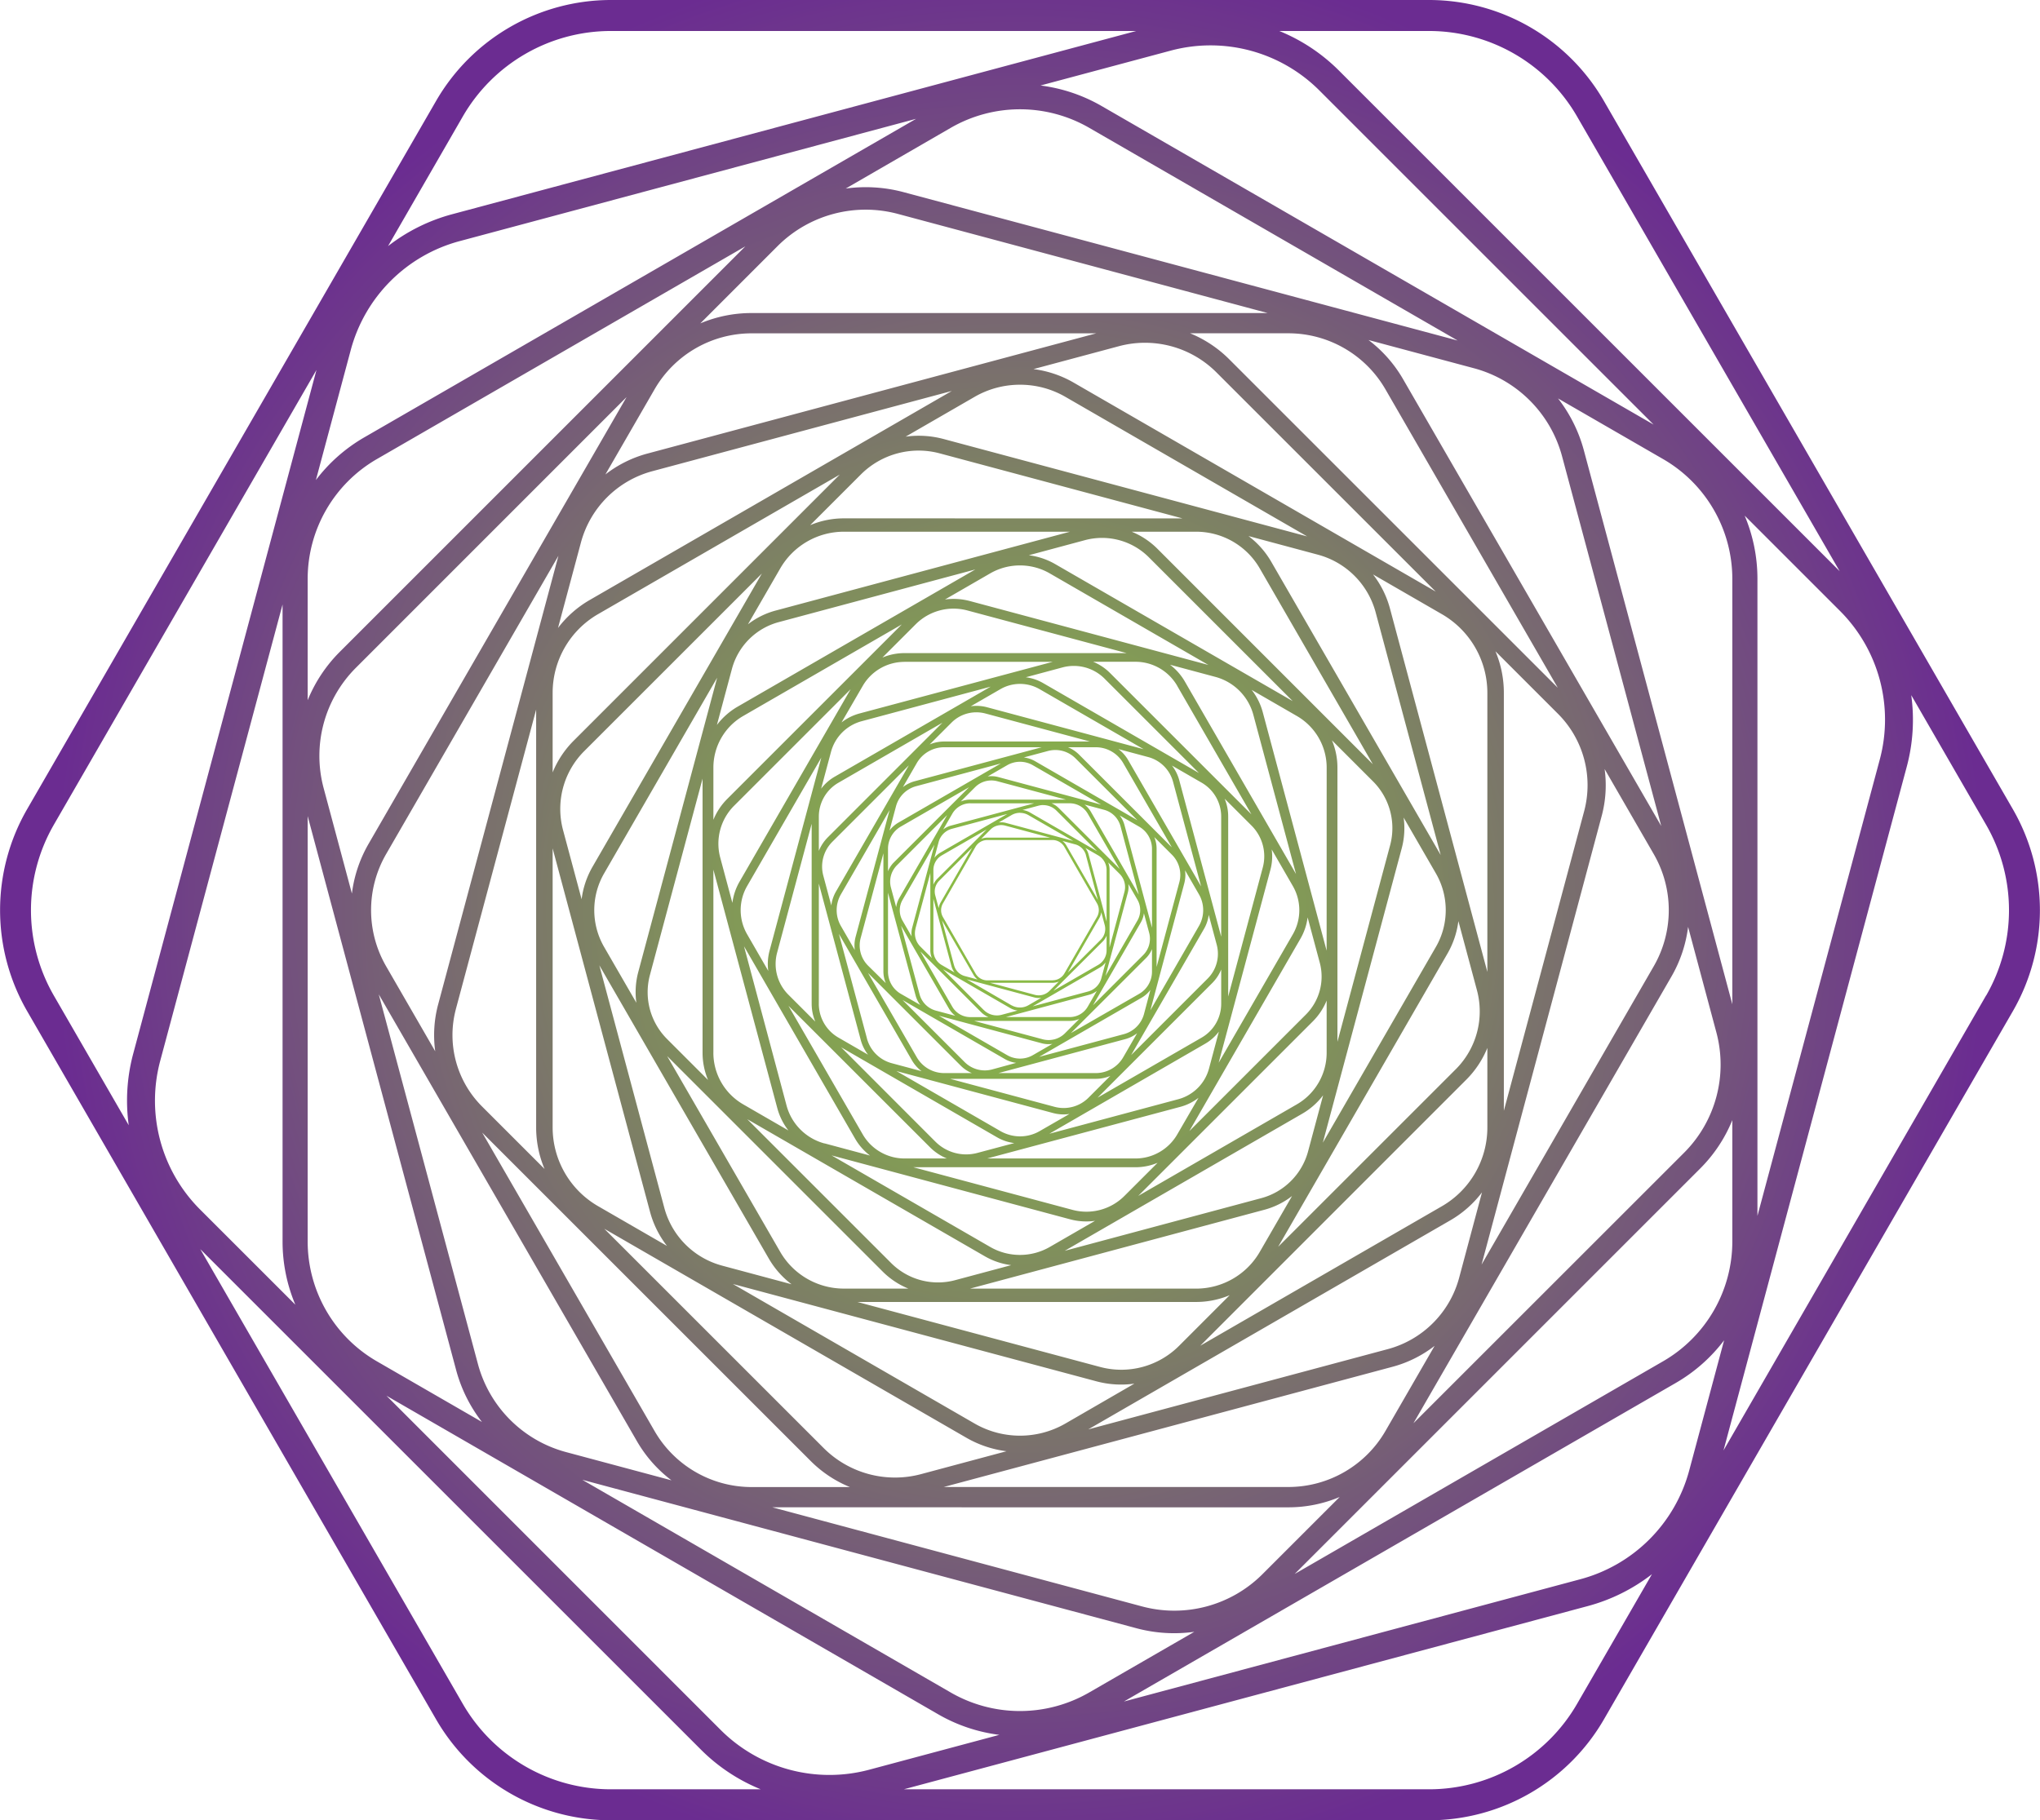 <svg xmlns="http://www.w3.org/2000/svg" xmlns:xlink="http://www.w3.org/1999/xlink" viewBox="0 0 987.07 881.03"><defs><style>.cls-1{fill:url(#radial-gradient);}</style><radialGradient id="radial-gradient" cx="493.54" cy="440.51" r="467.78" gradientUnits="userSpaceOnUse"><stop offset="0" stop-color="#8cc63f"/><stop offset="1" stop-color="#6b2c91"/></radialGradient></defs><title>Asset 2svg</title><g id="Layer_2" data-name="Layer 2"><g id="Layer_1-2" data-name="Layer 1"><path class="cls-1" d="M974,391.76l-198-343A97.77,97.77,0,0,0,691.57,0H295.5a97.77,97.77,0,0,0-84.44,48.75l-198,343a97.77,97.77,0,0,0,0,97.5l198,343A97.77,97.77,0,0,0,295.5,881H691.57A97.77,97.77,0,0,0,776,832.28l198-343A97.77,97.77,0,0,0,974,391.76ZM348.77,837.34,187,675.52,454,829.73a78.76,78.76,0,0,0,29.54,9.92l-63.1,16.91A74.46,74.46,0,0,1,348.77,837.34ZM77.49,513.56l59.23-221V600.92a78.76,78.76,0,0,0,6.18,30.54L96.71,585.28A74.46,74.46,0,0,1,77.49,513.56ZM566.58,24.47A74.46,74.46,0,0,1,638.3,43.69L800.11,205.5,533,51.3a78.75,78.75,0,0,0-29.54-9.92ZM460.12,819.21l-178.36-103,268.11,71.84a70.45,70.45,0,0,0,28,1.73l-50.94,29.41A67,67,0,0,1,460.12,819.21Zm0-757.39a67,67,0,0,1,66.83,0l178.36,103L437.2,93a70.88,70.88,0,0,0-28-1.74ZM838.2,486.05,766.36,217.95a70.88,70.88,0,0,0-12.49-25.11l50.92,29.4A67,67,0,0,1,838.2,280.1ZM231.27,660.25l-48-179L308.2,697.55a63.79,63.79,0,0,0,16.71,18.92l-51.11-13.7A60.31,60.31,0,0,1,231.27,660.25Zm145-541.17a60.31,60.31,0,0,1,58.09-15.57l179,48H363.6a63.79,63.79,0,0,0-24.74,5ZM755.8,220.78l48,179L678.87,183.48a63.79,63.79,0,0,0-16.71-18.92l51.11,13.69A60.31,60.31,0,0,1,755.8,220.78ZM623.47,719.69H456.64L673.81,661.5a57.41,57.41,0,0,0,20.34-10.12l-23.81,41.24A54.28,54.28,0,0,1,623.47,719.69ZM316.73,692.63,233.31,548.16l159,159a57.42,57.42,0,0,0,18.93,12.56H363.6A54.28,54.28,0,0,1,316.73,692.63ZM363.6,161.33H530.42L313.26,219.52a57.41,57.41,0,0,0-20.34,10.12l23.81-41.24A54.28,54.28,0,0,1,363.6,161.33ZM670.34,188.4l83.41,144.47-159-159a57.42,57.42,0,0,0-18.93-12.56h47.62A54.28,54.28,0,0,1,670.34,188.4ZM398.56,700.87,292.39,594.71,467.63,695.88A51.66,51.66,0,0,0,487,702.38l-41.41,11.1A48.85,48.85,0,0,1,398.56,700.87Zm-178-212.43,38.86-145V545.76a51.67,51.67,0,0,0,4.06,20l-30.31-30.31A48.85,48.85,0,0,1,220.57,488.44ZM281.1,262.53a48.85,48.85,0,0,1,34.45-34.45l145-38.86L285.34,290.39A51.67,51.67,0,0,0,270,303.93ZM554,165.9a48.87,48.87,0,0,1,34.51,14.26L694.68,286.32,519.44,185.15a51.67,51.67,0,0,0-19.39-6.51l41.41-11.1A48.44,48.44,0,0,1,554,165.9ZM471.61,689l-117-67.56L530.5,668.54a46.22,46.22,0,0,0,18.38,1.13L515.46,689A44,44,0,0,1,471.61,689ZM493.54,186.2a43.84,43.84,0,0,1,21.92,5.85l117,67.56L456.57,212.48a46.5,46.5,0,0,0-18.37-1.14l33.41-19.29A43.83,43.83,0,0,1,493.54,186.2ZM719.67,470.4,672.54,294.49a46.5,46.5,0,0,0-8.2-16.48l33.41,19.29a44,44,0,0,1,21.92,38ZM321.46,584.68,290,467.21l82,141.94a41.85,41.85,0,0,0,11,12.42l-33.54-9A39.57,39.57,0,0,1,321.46,584.68ZM665.61,296.34l31.48,117.47-82-141.94a41.85,41.85,0,0,0-11-12.42l33.54,9A39.57,39.57,0,0,1,665.61,296.34ZM578.78,623.68H469.33L611.82,585.5a37.67,37.67,0,0,0,13.35-6.64l-15.63,27.06A35.61,35.61,0,0,1,578.78,623.68ZM377.53,605.92l-54.73-94.79,104.3,104.3a37.67,37.67,0,0,0,12.42,8.24H408.29A35.61,35.61,0,0,1,377.53,605.92Zm30.76-348.58H517.74L375.25,295.52a37.67,37.67,0,0,0-13.35,6.64l15.63-27.06A35.61,35.61,0,0,1,408.29,257.34ZM609.54,275.1l54.73,94.79L560,265.58a37.66,37.66,0,0,0-12.43-8.24h31.25A35.61,35.61,0,0,1,609.54,275.1ZM431.22,611.33l-69.66-69.66,115,66.38a33.91,33.91,0,0,0,12.72,4.27l-27.17,7.28A32.05,32.05,0,0,1,431.22,611.33ZM314.44,472l25.5-95.15V509.56a33.9,33.9,0,0,0,2.66,13.15l-19.89-19.89A32.05,32.05,0,0,1,314.44,472ZM533.21,260.34a32.06,32.06,0,0,1,22.64,9.35l69.65,69.65L510.53,273a33.9,33.9,0,0,0-12.72-4.27L525,261.42A31.78,31.78,0,0,1,533.21,260.34ZM479.15,603.53,402.37,559.2l115.41,30.93a30.32,30.32,0,0,0,12.06.74l-21.93,12.66A28.85,28.85,0,0,1,479.15,603.53Zm14.38-329.87a28.77,28.77,0,0,1,14.38,3.84l76.78,44.33L469.29,290.9a30.52,30.52,0,0,0-12.06-.75l21.92-12.66A28.76,28.76,0,0,1,493.54,273.66ZM641.9,460.12,611,344.71a30.51,30.51,0,0,0-5.38-10.81l21.92,12.66a28.85,28.85,0,0,1,14.38,24.91Zm-243,93.29a26,26,0,0,1-18.31-18.31L360,458l53.77,93.13a27.46,27.46,0,0,0,7.2,8.15l-22-5.9ZM606.43,345.92,627.08,423l-53.77-93.13a27.46,27.46,0,0,0-7.2-8.15l22,5.9A26,26,0,0,1,606.43,345.92Zm-57,214.77H477.65l93.49-25a24.71,24.71,0,0,0,8.76-4.36L569.65,549A23.37,23.37,0,0,1,549.47,560.69ZM417.42,549l-35.91-62.19L450,555.28a24.71,24.71,0,0,0,8.15,5.41H437.6A23.37,23.37,0,0,1,417.42,549Zm20.18-228.7h71.81l-93.48,25a24.71,24.71,0,0,0-8.76,4.36L417.42,332A23.36,23.36,0,0,1,437.6,320.34Zm132,11.65,35.91,62.19-68.44-68.44a24.72,24.72,0,0,0-8.15-5.41h20.5A23.37,23.37,0,0,1,569.65,332Zm-117,220.6L407,506.89l75.43,43.55a22.25,22.25,0,0,0,8.34,2.8L472.91,558A21,21,0,0,1,452.65,552.59ZM376,461.14l16.73-62.43v87.1a22.24,22.24,0,0,0,1.75,8.63l-13-13A21,21,0,0,1,376,461.14ZM519.57,322.3a21,21,0,0,1,14.86,6.14l45.7,45.7-75.44-43.55a22.24,22.24,0,0,0-8.35-2.8L514.17,323A20.85,20.85,0,0,1,519.57,322.3ZM503,547.47a18.92,18.92,0,0,1-18.87,0l-50.37-29.08,75.72,20.29a19.24,19.24,0,0,0,8,.46ZM493.54,331a18.87,18.87,0,0,1,9.44,2.52l50.37,29.08-75.72-20.29a20,20,0,0,0-7.91-.49l14.38-8.3A18.87,18.87,0,0,1,493.54,331Zm97.34,122.34-20.29-75.72a20,20,0,0,0-3.53-7.1l14.38,8.3a18.93,18.93,0,0,1,9.44,16.35Zm-171.41,49.2L405.92,452l35.28,61.1a18,18,0,0,0,4.72,5.35l-14.44-3.87A17,17,0,0,1,419.46,502.57ZM567.61,378.45,581.16,429l-35.28-61.1a18,18,0,0,0-4.72-5.35l14.44,3.87A17,17,0,0,1,567.61,378.45ZM543.47,511.72a15.33,15.33,0,0,1-13.24,7.64H483.11l61.34-16.43a16.22,16.22,0,0,0,5.75-2.86l-6.73,11.65Zm-99.87,0L420,470.91l44.9,44.9a16.21,16.21,0,0,0,5.35,3.55H456.84A15.33,15.33,0,0,1,443.6,511.72Zm13.24-150.05H504L442.62,378.1a16.21,16.21,0,0,0-5.75,2.86l6.73-11.65A15.33,15.33,0,0,1,456.84,361.66Zm86.63,7.64L567,410.11l-44.9-44.9a16.22,16.22,0,0,0-5.35-3.55h13.45A15.33,15.33,0,0,1,543.47,369.31Zm10.06,121.47a13.8,13.8,0,0,1-9.73,9.73l-41,11,49.5-28.58a14.59,14.59,0,0,0,4.33-3.82ZM466.71,514l-30-30,49.49,28.57a14.58,14.58,0,0,0,5.48,1.84L480,517.61A13.79,13.79,0,0,1,466.71,514Zm-50.27-60,11-41v57.15a14.59,14.59,0,0,0,1.15,5.66L420,467.34A13.8,13.8,0,0,1,416.44,454ZM510.61,363a13.8,13.8,0,0,1,9.75,4l30,30-49.49-28.57a14.59,14.59,0,0,0-5.48-1.84l11.7-3.13A13.7,13.7,0,0,1,510.61,363ZM487.34,510.69,454.29,491.6,504,504.92a12.61,12.61,0,0,0,5.22.3l-9.47,5.47A12.42,12.42,0,0,1,487.34,510.69Zm6.19-142a12.38,12.38,0,0,1,6.19,1.65l33.05,19.08L483.1,376.11a13.12,13.12,0,0,0-5.19-.32l9.44-5.45A12.38,12.38,0,0,1,493.54,368.69ZM557.4,449l-13.31-49.68a13.14,13.14,0,0,0-2.32-4.66l9.44,5.45a12.42,12.42,0,0,1,6.19,10.72ZM444.94,481.23,436,448.05l23.15,40.09a11.82,11.82,0,0,0,3.1,3.51l-9.48-2.54A11.18,11.18,0,0,1,444.94,481.23Zm97.2-81.43L551,433l-23.15-40.09a11.82,11.82,0,0,0-3.1-3.51l9.48,2.54A11.18,11.18,0,0,1,542.13,399.79Zm-24.52,92.45H486.7l40.24-10.78a10.64,10.64,0,0,0,3.77-1.88l-4.41,7.65A10.06,10.06,0,0,1,517.61,492.25Zm-56.84-5-15.46-26.77,29.46,29.46a10.63,10.63,0,0,0,3.51,2.33h-8.83A10.06,10.06,0,0,1,460.77,487.23Zm8.69-98.45h30.91l-40.24,10.78a10.63,10.63,0,0,0-3.77,1.88l4.42-7.65A10.06,10.06,0,0,1,469.46,388.78Zm56.84,5,15.46,26.77L512.3,391.11a10.64,10.64,0,0,0-3.51-2.33h8.83A10.06,10.06,0,0,1,526.3,393.8Zm-50.36,95-19.67-19.67,32.47,18.75a9.57,9.57,0,0,0,3.59,1.21l-7.67,2.06A9,9,0,0,1,475.94,488.76Zm-33-39.37,7.2-26.87V460a9.57,9.57,0,0,0,.76,3.72l-5.62-5.62A9.05,9.05,0,0,1,443,449.39Zm61.79-59.77a9.06,9.06,0,0,1,6.4,2.64l19.67,19.67-32.47-18.75a9.58,9.58,0,0,0-3.6-1.2l7.68-2.06A9,9,0,0,1,504.74,389.63Zm-15.27,96.93L467.79,474l32.6,8.73a8.28,8.28,0,0,0,3.43.2l-6.21,3.59A8.14,8.14,0,0,1,489.47,486.55Zm4.06-93.17a8.13,8.13,0,0,1,4.06,1.08L519.28,407l-32.6-8.73a8.62,8.62,0,0,0-3.41-.21l6.2-3.58A8.12,8.12,0,0,1,493.54,393.39Zm41.9,52.66-8.73-32.6a8.62,8.62,0,0,0-1.52-3.06l6.19,3.58a8.15,8.15,0,0,1,4.06,7Zm-73.79,21.18-5.83-21.77L471,471.76a7.75,7.75,0,0,0,2,2.3l-6.22-1.67A7.33,7.33,0,0,1,461.65,467.23Zm63.77-53.43,5.83,21.77-15.19-26.3a7.76,7.76,0,0,0-2-2.3l6.22,1.67A7.33,7.33,0,0,1,525.42,413.8Zm-16.09,60.66H477.74a6.6,6.6,0,0,1-5.7-3.29l-15.8-27.36a6.6,6.6,0,0,1,0-6.58L472,409.86a6.6,6.6,0,0,1,5.7-3.29h31.59a6.6,6.6,0,0,1,5.7,3.29l15.8,27.36a6.6,6.6,0,0,1,0,6.58L515,471.16A6.6,6.6,0,0,1,509.33,474.45Zm-31.59-69.08a7.75,7.75,0,0,0-3,.61l4.55-4.55a7.33,7.33,0,0,1,7.06-1.89l21.77,5.83Zm-22.53,31.25a7.75,7.75,0,0,0-1,2.91l-1.67-6.22a7.33,7.33,0,0,1,1.89-7.06l15.93-15.93Zm54.13,39a7.75,7.75,0,0,0,3-.61l-4.55,4.55a7.34,7.34,0,0,1-7.06,1.89L479,475.65Zm22.53-31.25a7.76,7.76,0,0,0,1-2.91l1.67,6.22a7.34,7.34,0,0,1-1.89,7.06L516.68,470.7Zm-78.35-19.08a8.62,8.62,0,0,0-1.88,2.85V421a8.15,8.15,0,0,1,4.06-7l21.68-12.52ZM451.63,460V435l8.73,32.6a8.62,8.62,0,0,0,1.52,3.06l-6.19-3.58A8.15,8.15,0,0,1,451.63,460Zm81.92-4.31a8.61,8.61,0,0,0,1.88-2.85V460a8.15,8.15,0,0,1-4.06,7l-21.69,12.52Zm-78.6-43a9.57,9.57,0,0,0-2.84,2.51l2.06-7.68a9.05,9.05,0,0,1,6.38-6.38l26.87-7.2Zm77.16,55.63a9.57,9.57,0,0,0,2.84-2.51l-2.06,7.68a9.05,9.05,0,0,1-6.38,6.38l-26.87,7.2Zm4-51,5.62,5.62h0a9.05,9.05,0,0,1,2.34,8.72l-7.2,26.88V421A9.58,9.58,0,0,0,536.16,417.29ZM441.37,449a10.63,10.63,0,0,0-.26,4.21l-4.42-7.65a10.06,10.06,0,0,1,0-10l15.46-26.77ZM545.7,432.06a10.64,10.64,0,0,0,.26-4.21l4.41,7.65a10.05,10.05,0,0,1,0,10L534.92,472.3ZM469.46,387a11.82,11.82,0,0,0-4.59.93l6.94-6.94a11.16,11.16,0,0,1,10.76-2.88L515.75,387Zm-34.34,47.63a11.82,11.82,0,0,0-1.49,4.44l-2.54-9.48A11.18,11.18,0,0,1,434,418.78l24.29-24.29Zm82.5,59.48a11.82,11.82,0,0,0,4.59-.93l-6.93,6.93A11.18,11.18,0,0,1,504.5,503l-33.17-8.89ZM552,446.44a11.81,11.81,0,0,0,1.49-4.44l2.54,9.48h0a11.17,11.17,0,0,1-2.88,10.76l-24.29,24.29ZM432.54,417.35a13.13,13.13,0,0,0-2.87,4.33v-10.9a12.42,12.42,0,0,1,6.19-10.72L468.91,381Zm-2.87,52.89V432.07L443,481.75a13.13,13.13,0,0,0,2.32,4.66L435.86,481A12.42,12.42,0,0,1,429.67,470.24Zm124.86-6.56a13.13,13.13,0,0,0,2.87-4.33v10.89A12.42,12.42,0,0,1,551.21,481L518.16,500Zm-119.8-65.56a14.59,14.59,0,0,0-4.33,3.83l3.13-11.7a13.8,13.8,0,0,1,9.73-9.73l41-11Zm123.77,7,8.56,8.56A13.8,13.8,0,0,1,570.63,427l-11,41V410.79A14.59,14.59,0,0,0,558.51,405.13ZM414,453.4a16.21,16.21,0,0,0-.4,6.41l-6.73-11.65a15.33,15.33,0,0,1,0-15.29l23.56-40.8Zm159-25.78a16.21,16.21,0,0,0,.4-6.41l6.73,11.65a15.33,15.33,0,0,1,0,15.29L556.61,489ZM456.84,358.88a18,18,0,0,0-7,1.42l10.57-10.57a17,17,0,0,1,16.41-4.4l50.57,13.55ZM404.5,431.48a18,18,0,0,0-2.27,6.76l-3.87-14.44a17,17,0,0,1,4.4-16.41l37-37Zm125.74,90.66a18,18,0,0,0,7-1.42l-10.57,10.57a17,17,0,0,1-16.41,4.4l-50.57-13.55Zm52.34-72.59a18,18,0,0,0,2.27-6.76l3.87,14.44a17,17,0,0,1-4.4,16.41l-37,37Zm-182-44.33a20,20,0,0,0-4.38,6.6V395.21a18.93,18.93,0,0,1,9.44-16.35L456,349.78Zm-4.38,80.61V427.65l20.29,75.72a20,20,0,0,0,3.53,7.09l-14.38-8.3A18.92,18.92,0,0,1,396.19,485.82Zm190.31-10a20,20,0,0,0,4.38-6.6v16.61a18.92,18.92,0,0,1-9.44,16.34l-50.38,29.08ZM403.91,375.89a22.24,22.24,0,0,0-6.6,5.83l4.78-17.83a21,21,0,0,1,14.83-14.83l62.43-16.73ZM583.16,505.13a22.24,22.24,0,0,0,6.6-5.83L585,517.13A21,21,0,0,1,570.15,532l-62.43,16.73Zm9.4-118.56,13,13A21,21,0,0,1,611,419.88l-16.73,62.43v-87.1A22.24,22.24,0,0,0,592.56,386.58ZM372.35,460.16a24.71,24.71,0,0,0-.61,9.76l-10.25-17.76a23.36,23.36,0,0,1,0-23.3l35.91-62.19Zm242.37-39.29a24.71,24.71,0,0,0,.6-9.76l10.25,17.76a23.37,23.37,0,0,1,0,23.3l-35.91,62.19ZM437.6,316.1a27.46,27.46,0,0,0-10.65,2.16l16.11-16.11a25.93,25.93,0,0,1,25-6.7l77.07,20.65ZM357.82,426.74A27.46,27.46,0,0,0,354.37,437l-5.9-22a26,26,0,0,1,6.7-25l56.42-56.42ZM549.47,564.93a27.45,27.45,0,0,0,10.65-2.16L544,578.88a26,26,0,0,1-25,6.7l-77.07-20.65Zm79.78-110.65A27.46,27.46,0,0,0,632.7,444l5.9,22a26,26,0,0,1-6.7,25l-56.42,56.42Zm-277.4-67.57a30.5,30.5,0,0,0-6.67,10.07V371.46a28.85,28.85,0,0,1,14.38-24.91l76.78-44.33Zm-6.67,122.86V420.91l30.92,115.41a30.51,30.51,0,0,0,5.38,10.81l-21.92-12.66A28.85,28.85,0,0,1,345.17,509.56Zm290.06-15.25a30.51,30.51,0,0,0,6.67-10.07v25.31a28.85,28.85,0,0,1-14.38,24.91l-76.78,44.33ZM356.94,342a33.89,33.89,0,0,0-10.06,8.88l7.28-27.17a32.05,32.05,0,0,1,22.6-22.6l95.15-25.5Zm273.2,197a33.9,33.9,0,0,0,10.06-8.89l-7.28,27.17a32.05,32.05,0,0,1-22.6,22.6l-95.15,25.5Zm14.33-180.7,19.89,19.89a32,32,0,0,1,8.27,30.87l-25.5,95.15V371.46A33.9,33.9,0,0,0,644.47,358.31ZM308.83,470.45a37.67,37.67,0,0,0-.92,14.88l-15.63-27.06a35.61,35.61,0,0,1,0-35.51L347,328Zm369.41-59.88a37.66,37.66,0,0,0,.92-14.88l15.63,27.06a35.61,35.61,0,0,1,0,35.51l-54.73,94.79Zm-270-159.69A41.85,41.85,0,0,0,392,254.18l24.55-24.55a39.53,39.53,0,0,1,38.12-10.21l117.47,31.48ZM286.69,419.53a41.85,41.85,0,0,0-5.27,15.71l-9-33.54a39.57,39.57,0,0,1,10.21-38.11l86-86ZM578.78,630.14A41.85,41.85,0,0,0,595,626.85L570.47,651.4a39.56,39.56,0,0,1-38.11,10.21L414.88,630.14ZM700.38,461.5a41.85,41.85,0,0,0,5.27-15.71l9,33.54a39.57,39.57,0,0,1-10.21,38.12l-86,86Zm-422.81-103a46.5,46.5,0,0,0-10.17,15.34V335.27a44,44,0,0,1,21.92-38l117-67.56ZM267.4,545.76V410.63l47.13,175.91a46.5,46.5,0,0,0,8.2,16.48l-33.41-19.29A44,44,0,0,1,267.4,545.76Zm442.1-23.24a46.5,46.5,0,0,0,10.17-15.34v38.58a44,44,0,0,1-21.92,38l-117,67.56Zm-7.76,68.11a51.67,51.67,0,0,0,15.33-13.53L706,618.5a48.85,48.85,0,0,1-34.45,34.45l-145,38.86Zm21.85-275.41,30.31,30.31a48.85,48.85,0,0,1,12.61,47.06l-38.86,145V335.27A51.67,51.67,0,0,0,723.59,315.23ZM212,486.14a57.42,57.42,0,0,0-1.41,22.68l-23.81-41.24a54.28,54.28,0,0,1,0-54.13L270.2,269Zm563-91.26a57.41,57.41,0,0,0,1.41-22.67l23.81,41.24a54.27,54.27,0,0,1,0,54.13L716.87,612.05ZM178.27,408.53a63.8,63.8,0,0,0-8,23.93l-13.7-51.11a60.31,60.31,0,0,1,15.57-58.09L303.17,192.19Zm445.2,321a63.79,63.79,0,0,0,24.74-5l-37.42,37.42a60.31,60.31,0,0,1-58.09,15.57l-179-48Zm185.33-257a63.79,63.79,0,0,0,8-23.93l13.69,51.11A60.31,60.31,0,0,1,815,557.77L683.9,688.84Zm-644.43-157a70.88,70.88,0,0,0-15.5,23.37V280.1a67,67,0,0,1,33.41-57.87l178.36-103Zm-15.5,285.4V395l71.84,268.11a70.88,70.88,0,0,0,12.49,25.11l-50.92-29.4A67,67,0,0,1,148.87,600.92ZM822.7,565.5a70.88,70.88,0,0,0,15.5-23.37v58.79a67,67,0,0,1-33.41,57.87l-178.36,103ZM176.21,211.71a78.76,78.76,0,0,0-23.36,20.63l16.91-63.1a74.46,74.46,0,0,1,52.5-52.5l221-59.23ZM810.86,669.32a78.75,78.75,0,0,0,23.36-20.63l-16.91,63.1a74.46,74.46,0,0,1-52.5,52.5l-221,59.23Zm33.31-419.76,46.19,46.19a74.46,74.46,0,0,1,19.22,71.72l-59.23,221V280.1A78.76,78.76,0,0,0,844.17,249.56ZM763,56.25l127.13,220.2L647.84,34.14A87.5,87.5,0,0,0,619,15h72.59A82.73,82.73,0,0,1,763,56.25Zm-539,0A82.73,82.73,0,0,1,295.5,15H549.76l-331,88.69a87.51,87.51,0,0,0-31,15.42Zm-198,343,127.13-220.2-88.69,331a87.51,87.51,0,0,0-2.15,34.56L26,481.76A82.73,82.73,0,0,1,26,399.26ZM224,824.78,96.92,604.58,339.23,846.88A87.5,87.5,0,0,0,368.08,866H295.5A82.73,82.73,0,0,1,224,824.78Zm539,0A82.73,82.73,0,0,1,691.57,866H437.31l331-88.69a87.51,87.51,0,0,0,31-15.42Zm198-343L833.93,702l88.69-331a87.52,87.52,0,0,0,2.15-34.56l36.29,62.86A82.73,82.73,0,0,1,961.06,481.76Z"/></g></g></svg>
